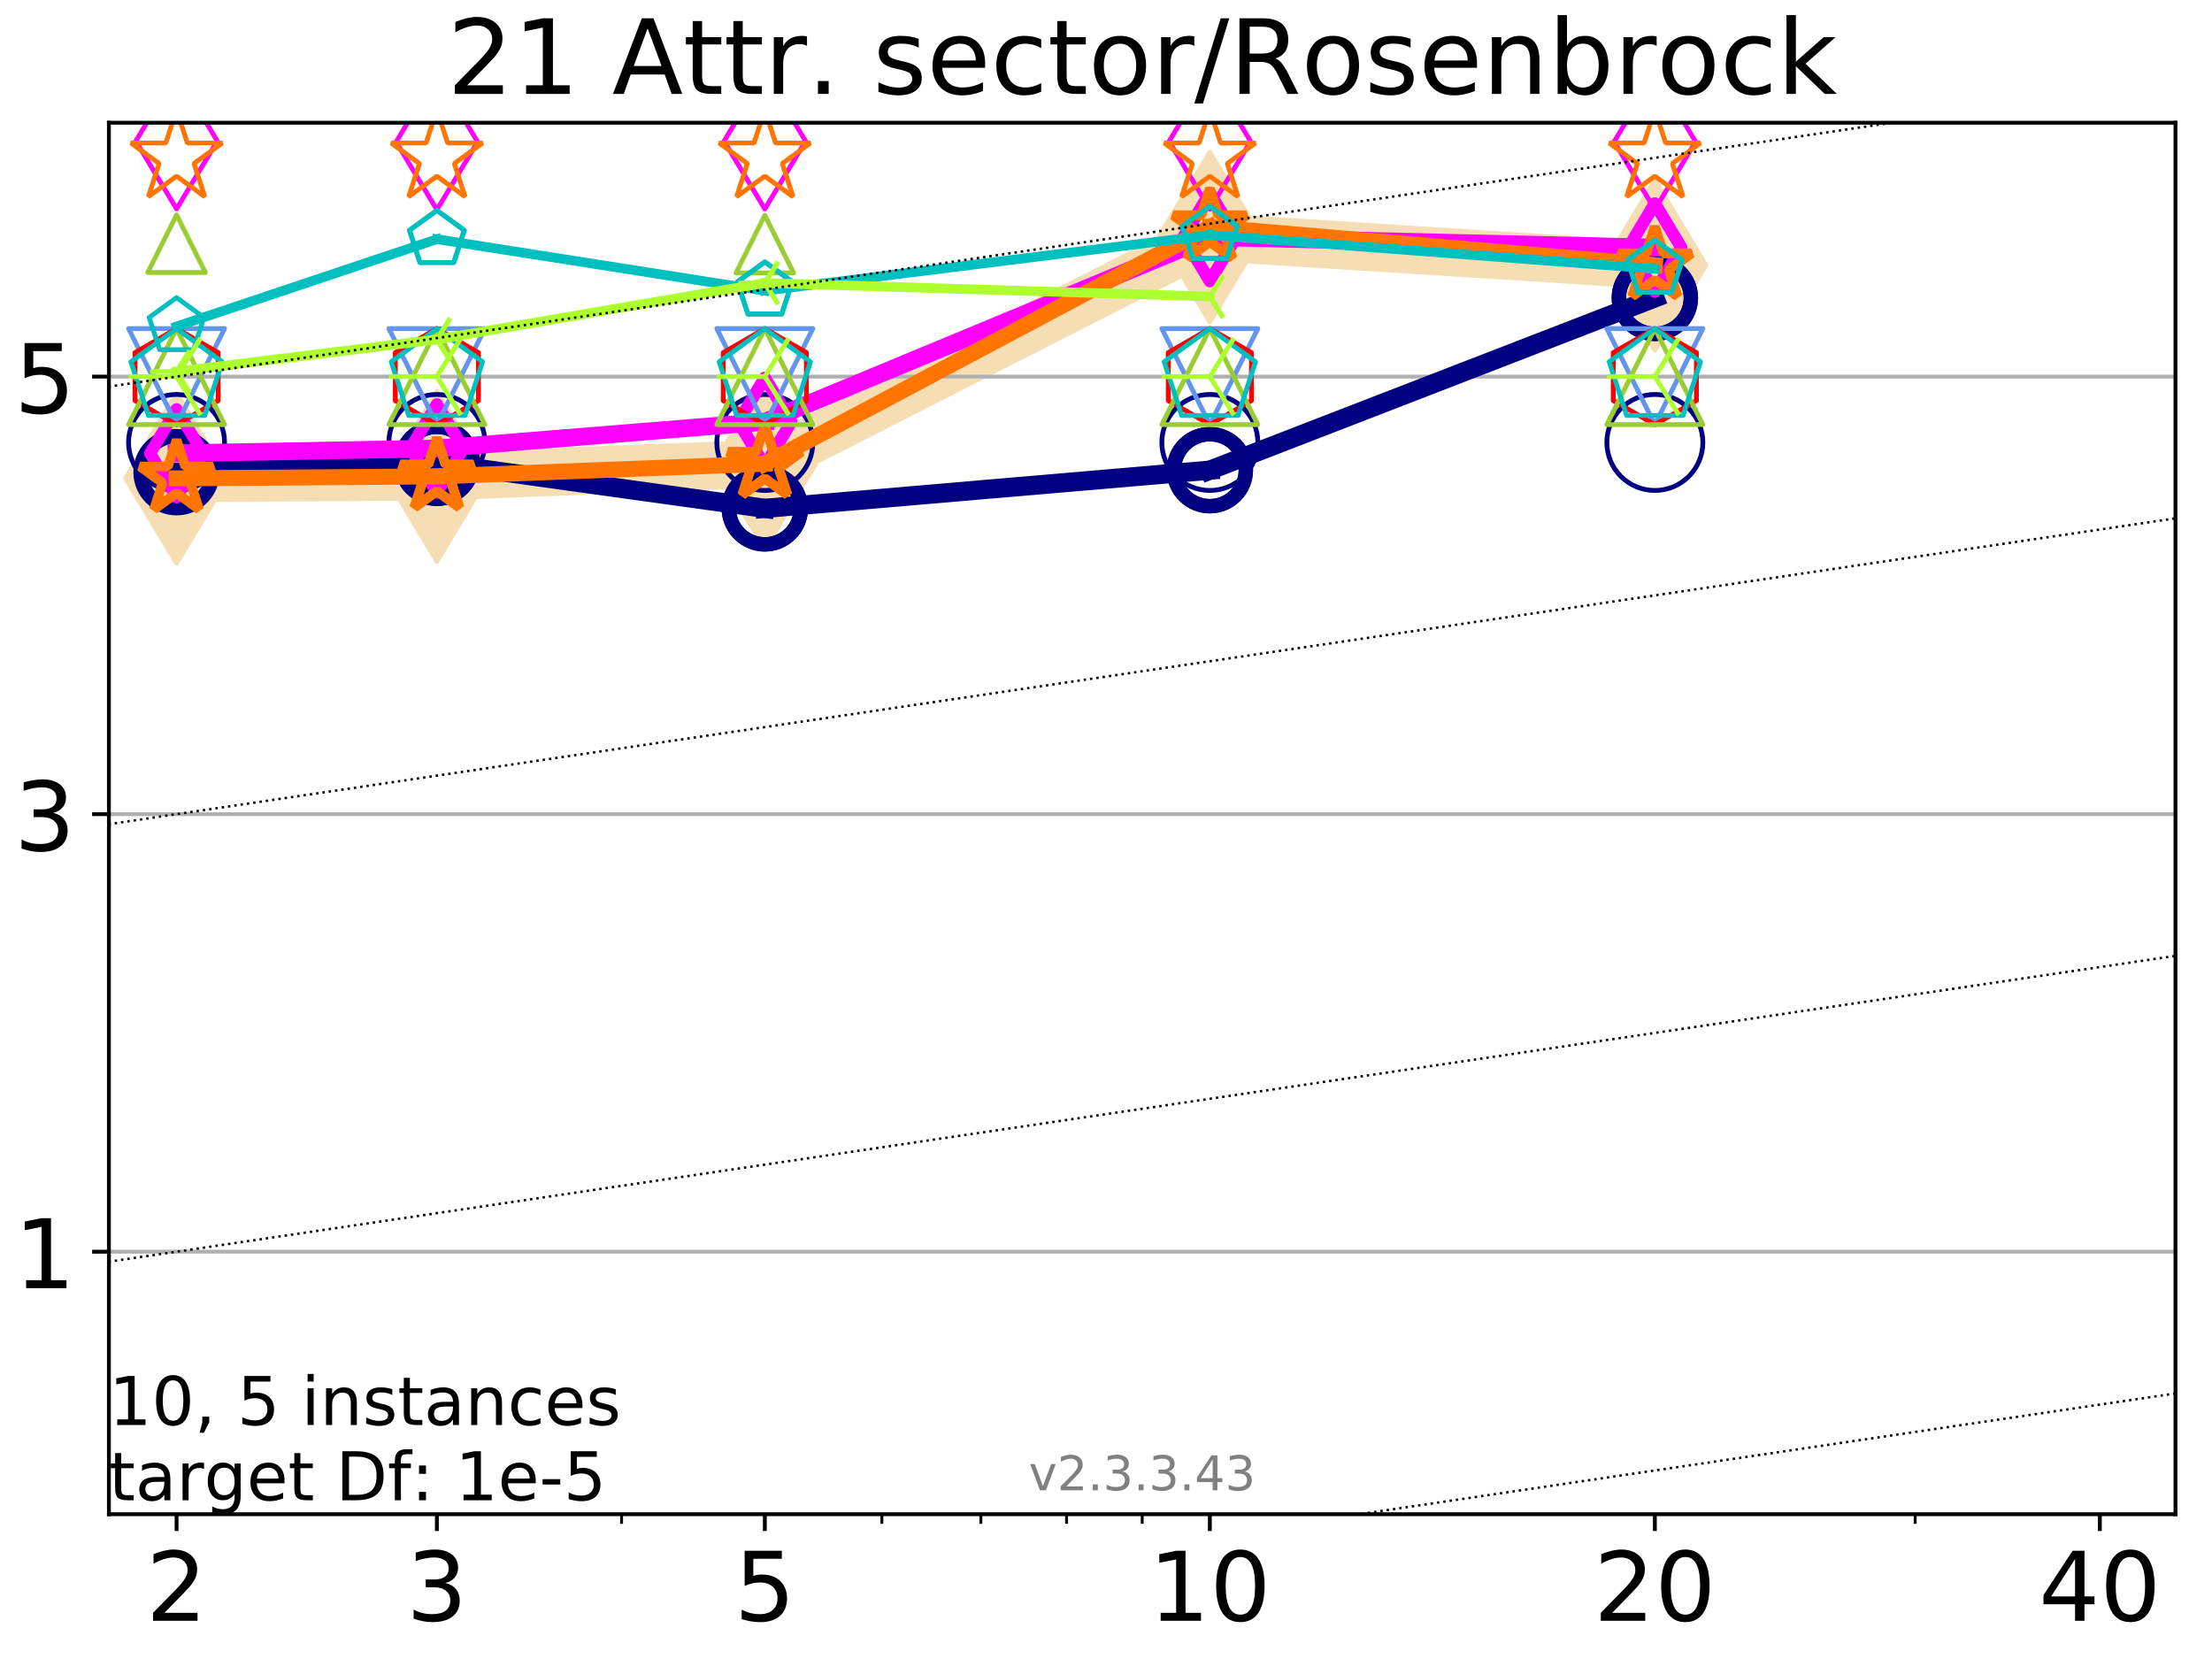 <?xml version="1.0" encoding="utf-8" standalone="no"?>
<!DOCTYPE svg PUBLIC "-//W3C//DTD SVG 1.1//EN"
  "http://www.w3.org/Graphics/SVG/1.1/DTD/svg11.dtd">
<!-- Created with matplotlib (https://matplotlib.org/) -->
<svg height="345.6pt" version="1.1" viewBox="0 0 460.8 345.6" width="460.8pt" xmlns="http://www.w3.org/2000/svg" xmlns:xlink="http://www.w3.org/1999/xlink">
 <defs>
  <style type="text/css">
*{stroke-linecap:butt;stroke-linejoin:round;}
  </style>
 </defs>
 <g id="figure_1">
  <g id="patch_1">
   <path d="M 0 345.6 
L 460.8 345.6 
L 460.8 0 
L 0 0 
z
" style="fill:#ffffff;"/>
  </g>
  <g id="axes_1">
   <g id="patch_2">
    <path d="M 22.69 315.44 
L 453.192 315.44 
L 453.192 25.56 
L 22.69 25.56 
z
" style="fill:#ffffff;"/>
   </g>
   <g id="line2d_1">
    <path clip-path="url(#p5606d5b0a7)" d="M 36.781 99.648 
L 91.009 99.244 
L 159.329 96.606 
L 252.032 49.384 
L 344.736 55.239 
" style="fill:none;stroke:#f5deb3;stroke-linecap:square;stroke-width:10;"/>
    <defs>
     <path d="M 0 17.678 
L 10.607 0 
L 0 -17.678 
L -10.607 0 
z
" id="m6473cb7f4c" style="stroke:#f5deb3;stroke-linejoin:miter;"/>
    </defs>
    <g clip-path="url(#p5606d5b0a7)">
     <use style="fill:#f5deb3;stroke:#f5deb3;stroke-linejoin:miter;" x="36.781" xlink:href="#m6473cb7f4c" y="99.648"/>
     <use style="fill:#f5deb3;stroke:#f5deb3;stroke-linejoin:miter;" x="91.009" xlink:href="#m6473cb7f4c" y="99.244"/>
     <use style="fill:#f5deb3;stroke:#f5deb3;stroke-linejoin:miter;" x="159.329" xlink:href="#m6473cb7f4c" y="96.606"/>
     <use style="fill:#f5deb3;stroke:#f5deb3;stroke-linejoin:miter;" x="252.032" xlink:href="#m6473cb7f4c" y="49.384"/>
     <use style="fill:#f5deb3;stroke:#f5deb3;stroke-linejoin:miter;" x="344.736" xlink:href="#m6473cb7f4c" y="55.239"/>
    </g>
   </g>
   <g id="matplotlib.axis_1">
    <g id="xtick_1">
     <g id="line2d_2">
      <defs>
       <path d="M 0 0 
L 0 3.5 
" id="m93119156d7" style="stroke:#000000;stroke-width:0.8;"/>
      </defs>
      <g>
       <use style="stroke:#000000;stroke-width:0.8;" x="36.781" xlink:href="#m93119156d7" y="315.44"/>
      </g>
     </g>
     <g id="text_1">
      <!-- 2 -->
      <defs>
       <path d="M 19.188 8.297 
L 53.609 8.297 
L 53.609 0 
L 7.328 0 
L 7.328 8.297 
Q 12.938 14.109 22.625 23.891 
Q 32.328 33.688 34.812 36.531 
Q 39.547 41.844 41.422 45.531 
Q 43.312 49.219 43.312 52.781 
Q 43.312 58.594 39.234 62.25 
Q 35.156 65.922 28.609 65.922 
Q 23.969 65.922 18.812 64.312 
Q 13.672 62.703 7.812 59.422 
L 7.812 69.391 
Q 13.766 71.781 18.938 73 
Q 24.125 74.219 28.422 74.219 
Q 39.75 74.219 46.484 68.547 
Q 53.219 62.891 53.219 53.422 
Q 53.219 48.922 51.531 44.891 
Q 49.859 40.875 45.406 35.406 
Q 44.188 33.984 37.641 27.219 
Q 31.109 20.453 19.188 8.297 
z
" id="DejaVuSans-50"/>
      </defs>
      <g transform="translate(30.419 337.637)scale(0.2 -0.2)">
       <use xlink:href="#DejaVuSans-50"/>
      </g>
     </g>
    </g>
    <g id="xtick_2">
     <g id="line2d_3">
      <g>
       <use style="stroke:#000000;stroke-width:0.8;" x="91.009" xlink:href="#m93119156d7" y="315.44"/>
      </g>
     </g>
     <g id="text_2">
      <!-- 3 -->
      <defs>
       <path d="M 40.578 39.312 
Q 47.656 37.797 51.625 33 
Q 55.609 28.219 55.609 21.188 
Q 55.609 10.406 48.188 4.484 
Q 40.766 -1.422 27.094 -1.422 
Q 22.516 -1.422 17.656 -0.516 
Q 12.797 0.391 7.625 2.203 
L 7.625 11.719 
Q 11.719 9.328 16.594 8.109 
Q 21.484 6.891 26.812 6.891 
Q 36.078 6.891 40.938 10.547 
Q 45.797 14.203 45.797 21.188 
Q 45.797 27.641 41.281 31.266 
Q 36.766 34.906 28.719 34.906 
L 20.219 34.906 
L 20.219 43.016 
L 29.109 43.016 
Q 36.375 43.016 40.234 45.922 
Q 44.094 48.828 44.094 54.297 
Q 44.094 59.906 40.109 62.906 
Q 36.141 65.922 28.719 65.922 
Q 24.656 65.922 20.016 65.031 
Q 15.375 64.156 9.812 62.312 
L 9.812 71.094 
Q 15.438 72.656 20.344 73.438 
Q 25.25 74.219 29.594 74.219 
Q 40.828 74.219 47.359 69.109 
Q 53.906 64.016 53.906 55.328 
Q 53.906 49.266 50.438 45.094 
Q 46.969 40.922 40.578 39.312 
z
" id="DejaVuSans-51"/>
      </defs>
      <g transform="translate(84.647 337.637)scale(0.2 -0.2)">
       <use xlink:href="#DejaVuSans-51"/>
      </g>
     </g>
    </g>
    <g id="xtick_3">
     <g id="line2d_4">
      <g>
       <use style="stroke:#000000;stroke-width:0.8;" x="159.329" xlink:href="#m93119156d7" y="315.44"/>
      </g>
     </g>
     <g id="text_3">
      <!-- 5 -->
      <defs>
       <path d="M 10.797 72.906 
L 49.516 72.906 
L 49.516 64.594 
L 19.828 64.594 
L 19.828 46.734 
Q 21.969 47.469 24.109 47.828 
Q 26.266 48.188 28.422 48.188 
Q 40.625 48.188 47.75 41.5 
Q 54.891 34.812 54.891 23.391 
Q 54.891 11.625 47.562 5.094 
Q 40.234 -1.422 26.906 -1.422 
Q 22.312 -1.422 17.547 -0.641 
Q 12.797 0.141 7.719 1.703 
L 7.719 11.625 
Q 12.109 9.234 16.797 8.062 
Q 21.484 6.891 26.703 6.891 
Q 35.156 6.891 40.078 11.328 
Q 45.016 15.766 45.016 23.391 
Q 45.016 31 40.078 35.438 
Q 35.156 39.891 26.703 39.891 
Q 22.75 39.891 18.812 39.016 
Q 14.891 38.141 10.797 36.281 
z
" id="DejaVuSans-53"/>
      </defs>
      <g transform="translate(152.966 337.637)scale(0.2 -0.2)">
       <use xlink:href="#DejaVuSans-53"/>
      </g>
     </g>
    </g>
    <g id="xtick_4">
     <g id="line2d_5">
      <g>
       <use style="stroke:#000000;stroke-width:0.8;" x="252.032" xlink:href="#m93119156d7" y="315.44"/>
      </g>
     </g>
     <g id="text_4">
      <!-- 10 -->
      <defs>
       <path d="M 12.406 8.297 
L 28.516 8.297 
L 28.516 63.922 
L 10.984 60.406 
L 10.984 69.391 
L 28.422 72.906 
L 38.281 72.906 
L 38.281 8.297 
L 54.391 8.297 
L 54.391 0 
L 12.406 0 
z
" id="DejaVuSans-49"/>
       <path d="M 31.781 66.406 
Q 24.172 66.406 20.328 58.906 
Q 16.5 51.422 16.5 36.375 
Q 16.5 21.391 20.328 13.891 
Q 24.172 6.391 31.781 6.391 
Q 39.453 6.391 43.281 13.891 
Q 47.125 21.391 47.125 36.375 
Q 47.125 51.422 43.281 58.906 
Q 39.453 66.406 31.781 66.406 
z
M 31.781 74.219 
Q 44.047 74.219 50.516 64.516 
Q 56.984 54.828 56.984 36.375 
Q 56.984 17.969 50.516 8.266 
Q 44.047 -1.422 31.781 -1.422 
Q 19.531 -1.422 13.062 8.266 
Q 6.594 17.969 6.594 36.375 
Q 6.594 54.828 13.062 64.516 
Q 19.531 74.219 31.781 74.219 
z
" id="DejaVuSans-48"/>
      </defs>
      <g transform="translate(239.307 337.637)scale(0.2 -0.2)">
       <use xlink:href="#DejaVuSans-49"/>
       <use x="63.623" xlink:href="#DejaVuSans-48"/>
      </g>
     </g>
    </g>
    <g id="xtick_5">
     <g id="line2d_6">
      <g>
       <use style="stroke:#000000;stroke-width:0.8;" x="344.736" xlink:href="#m93119156d7" y="315.44"/>
      </g>
     </g>
     <g id="text_5">
      <!-- 20 -->
      <g transform="translate(332.011 337.637)scale(0.2 -0.2)">
       <use xlink:href="#DejaVuSans-50"/>
       <use x="63.623" xlink:href="#DejaVuSans-48"/>
      </g>
     </g>
    </g>
    <g id="xtick_6">
     <g id="line2d_7">
      <g>
       <use style="stroke:#000000;stroke-width:0.8;" x="437.439" xlink:href="#m93119156d7" y="315.44"/>
      </g>
     </g>
     <g id="text_6">
      <!-- 40 -->
      <defs>
       <path d="M 37.797 64.312 
L 12.891 25.391 
L 37.797 25.391 
z
M 35.203 72.906 
L 47.609 72.906 
L 47.609 25.391 
L 58.016 25.391 
L 58.016 17.188 
L 47.609 17.188 
L 47.609 0 
L 37.797 0 
L 37.797 17.188 
L 4.891 17.188 
L 4.891 26.703 
z
" id="DejaVuSans-52"/>
      </defs>
      <g transform="translate(424.714 337.637)scale(0.2 -0.2)">
       <use xlink:href="#DejaVuSans-52"/>
       <use x="63.623" xlink:href="#DejaVuSans-48"/>
      </g>
     </g>
    </g>
    <g id="xtick_7">
     <g id="line2d_8">
      <defs>
       <path d="M 0 0 
L 0 2 
" id="m60528d6377" style="stroke:#000000;stroke-width:0.6;"/>
      </defs>
      <g>
       <use style="stroke:#000000;stroke-width:0.6;" x="129.485" xlink:href="#m60528d6377" y="315.44"/>
      </g>
     </g>
    </g>
    <g id="xtick_8">
     <g id="line2d_9">
      <g>
       <use style="stroke:#000000;stroke-width:0.6;" x="183.713" xlink:href="#m60528d6377" y="315.44"/>
      </g>
     </g>
    </g>
    <g id="xtick_9">
     <g id="line2d_10">
      <g>
       <use style="stroke:#000000;stroke-width:0.6;" x="204.329" xlink:href="#m60528d6377" y="315.44"/>
      </g>
     </g>
    </g>
    <g id="xtick_10">
     <g id="line2d_11">
      <g>
       <use style="stroke:#000000;stroke-width:0.6;" x="222.188" xlink:href="#m60528d6377" y="315.44"/>
      </g>
     </g>
    </g>
    <g id="xtick_11">
     <g id="line2d_12">
      <g>
       <use style="stroke:#000000;stroke-width:0.6;" x="237.941" xlink:href="#m60528d6377" y="315.44"/>
      </g>
     </g>
    </g>
    <g id="xtick_12">
     <g id="line2d_13">
      <g>
       <use style="stroke:#000000;stroke-width:0.6;" x="398.964" xlink:href="#m60528d6377" y="315.44"/>
      </g>
     </g>
    </g>
   </g>
   <g id="matplotlib.axis_2">
    <g id="ytick_1">
     <g id="line2d_14">
      <path clip-path="url(#p5606d5b0a7)" d="M 22.69 260.751 
L 453.192 260.751 
" style="fill:none;stroke:#b0b0b0;stroke-linecap:square;stroke-width:0.8;"/>
     </g>
     <g id="line2d_15">
      <defs>
       <path d="M 0 0 
L -3.5 0 
" id="m373b196e76" style="stroke:#000000;stroke-width:0.8;"/>
      </defs>
      <g>
       <use style="stroke:#000000;stroke-width:0.8;" x="22.69" xlink:href="#m373b196e76" y="260.751"/>
      </g>
     </g>
     <g id="text_7">
      <!-- 1 -->
      <g transform="translate(2.965 268.35)scale(0.2 -0.2)">
       <use xlink:href="#DejaVuSans-49"/>
      </g>
     </g>
    </g>
    <g id="ytick_2">
     <g id="line2d_16">
      <path clip-path="url(#p5606d5b0a7)" d="M 22.69 169.603 
L 453.192 169.603 
" style="fill:none;stroke:#b0b0b0;stroke-linecap:square;stroke-width:0.8;"/>
     </g>
     <g id="line2d_17">
      <g>
       <use style="stroke:#000000;stroke-width:0.8;" x="22.69" xlink:href="#m373b196e76" y="169.603"/>
      </g>
     </g>
     <g id="text_8">
      <!-- 3 -->
      <g transform="translate(2.965 177.202)scale(0.2 -0.2)">
       <use xlink:href="#DejaVuSans-51"/>
      </g>
     </g>
    </g>
    <g id="ytick_3">
     <g id="line2d_18">
      <path clip-path="url(#p5606d5b0a7)" d="M 22.69 78.455 
L 453.192 78.455 
" style="fill:none;stroke:#b0b0b0;stroke-linecap:square;stroke-width:0.8;"/>
     </g>
     <g id="line2d_19">
      <g>
       <use style="stroke:#000000;stroke-width:0.8;" x="22.69" xlink:href="#m373b196e76" y="78.455"/>
      </g>
     </g>
     <g id="text_9">
      <!-- 5 -->
      <g transform="translate(2.965 86.054)scale(0.2 -0.2)">
       <use xlink:href="#DejaVuSans-53"/>
      </g>
     </g>
    </g>
   </g>
   <g id="line2d_20">
    <path clip-path="url(#p5606d5b0a7)" d="M 36.781 98.361 
L 91.009 96.412 
" style="fill:none;stroke:#000080;stroke-linecap:square;stroke-width:4;"/>
    <defs>
     <path d="M 0 7.5 
C 1.989 7.5 3.897 6.71 5.303 5.303 
C 6.71 3.897 7.5 1.989 7.5 0 
C 7.5 -1.989 6.71 -3.897 5.303 -5.303 
C 3.897 -6.71 1.989 -7.5 0 -7.5 
C -1.989 -7.5 -3.897 -6.71 -5.303 -5.303 
C -6.71 -3.897 -7.5 -1.989 -7.5 0 
C -7.5 1.989 -6.71 3.897 -5.303 5.303 
C -3.897 6.71 -1.989 7.5 0 7.5 
z
" id="m0481d3653d" style="stroke:#000080;stroke-width:3;"/>
    </defs>
    <g clip-path="url(#p5606d5b0a7)">
     <use style="fill-opacity:0;stroke:#000080;stroke-width:3;" x="36.781" xlink:href="#m0481d3653d" y="98.361"/>
     <use style="fill-opacity:0;stroke:#000080;stroke-width:3;" x="91.009" xlink:href="#m0481d3653d" y="96.412"/>
    </g>
   </g>
   <g id="line2d_21">
    <path clip-path="url(#p5606d5b0a7)" d="M 91.009 96.412 
L 159.329 105.901 
" style="fill:none;stroke:#000080;stroke-linecap:square;stroke-width:4;"/>
    <g clip-path="url(#p5606d5b0a7)">
     <use style="fill-opacity:0;stroke:#000080;stroke-width:3;" x="91.009" xlink:href="#m0481d3653d" y="96.412"/>
     <use style="fill-opacity:0;stroke:#000080;stroke-width:3;" x="159.329" xlink:href="#m0481d3653d" y="105.901"/>
    </g>
   </g>
   <g id="line2d_22">
    <path clip-path="url(#p5606d5b0a7)" d="M 159.329 105.901 
L 252.032 97.945 
" style="fill:none;stroke:#000080;stroke-linecap:square;stroke-width:4;"/>
    <g clip-path="url(#p5606d5b0a7)">
     <use style="fill-opacity:0;stroke:#000080;stroke-width:3;" x="159.329" xlink:href="#m0481d3653d" y="105.901"/>
     <use style="fill-opacity:0;stroke:#000080;stroke-width:3;" x="252.032" xlink:href="#m0481d3653d" y="97.945"/>
    </g>
   </g>
   <g id="line2d_23">
    <path clip-path="url(#p5606d5b0a7)" d="M 252.032 97.945 
L 344.736 62.055 
" style="fill:none;stroke:#000080;stroke-linecap:square;stroke-width:4;"/>
    <g clip-path="url(#p5606d5b0a7)">
     <use style="fill-opacity:0;stroke:#000080;stroke-width:3;" x="252.032" xlink:href="#m0481d3653d" y="97.945"/>
     <use style="fill-opacity:0;stroke:#000080;stroke-width:3;" x="344.736" xlink:href="#m0481d3653d" y="62.055"/>
    </g>
   </g>
   <g id="line2d_24">
    <path clip-path="url(#p5606d5b0a7)" d="M 344.736 62.055 
" style="fill:none;stroke:#000080;stroke-linecap:square;stroke-width:4;"/>
    <g clip-path="url(#p5606d5b0a7)">
     <use style="fill-opacity:0;stroke:#000080;stroke-width:3;" x="344.736" xlink:href="#m0481d3653d" y="62.055"/>
    </g>
   </g>
   <g id="line2d_25"/>
   <g id="line2d_26">
    <defs>
     <path d="M 0 10 
C 2.652 10 5.196 8.946 7.071 7.071 
C 8.946 5.196 10 2.652 10 0 
C 10 -2.652 8.946 -5.196 7.071 -7.071 
C 5.196 -8.946 2.652 -10 0 -10 
C -2.652 -10 -5.196 -8.946 -7.071 -7.071 
C -8.946 -5.196 -10 -2.652 -10 0 
C -10 2.652 -8.946 5.196 -7.071 7.071 
C -5.196 8.946 -2.652 10 0 10 
z
" id="m27a91fb2c2" style="stroke:#000080;"/>
    </defs>
    <g clip-path="url(#p5606d5b0a7)">
     <use style="fill-opacity:0;stroke:#000080;" x="36.781" xlink:href="#m27a91fb2c2" y="92.173"/>
     <use style="fill-opacity:0;stroke:#000080;" x="91.009" xlink:href="#m27a91fb2c2" y="92.174"/>
     <use style="fill-opacity:0;stroke:#000080;" x="159.329" xlink:href="#m27a91fb2c2" y="92.174"/>
     <use style="fill-opacity:0;stroke:#000080;" x="252.032" xlink:href="#m27a91fb2c2" y="92.174"/>
     <use style="fill-opacity:0;stroke:#000080;" x="344.736" xlink:href="#m27a91fb2c2" y="92.174"/>
    </g>
   </g>
   <g id="line2d_27">
    <path clip-path="url(#p5606d5b0a7)" d="M 36.781 94.427 
L 91.009 93.422 
" style="fill:none;stroke:#ff00ff;stroke-linecap:square;stroke-width:3.667;"/>
    <defs>
     <path d="M 0 9.192 
L 5.515 0 
L 0 -9.192 
L -5.515 0 
z
" id="md6eb6d6537" style="stroke:#ff00ff;stroke-linejoin:miter;stroke-width:2.5;"/>
    </defs>
    <g clip-path="url(#p5606d5b0a7)">
     <use style="fill-opacity:0;stroke:#ff00ff;stroke-linejoin:miter;stroke-width:2.5;" x="36.781" xlink:href="#md6eb6d6537" y="94.427"/>
     <use style="fill-opacity:0;stroke:#ff00ff;stroke-linejoin:miter;stroke-width:2.5;" x="91.009" xlink:href="#md6eb6d6537" y="93.422"/>
    </g>
   </g>
   <g id="line2d_28">
    <path clip-path="url(#p5606d5b0a7)" d="M 91.009 93.422 
L 159.329 87.874 
" style="fill:none;stroke:#ff00ff;stroke-linecap:square;stroke-width:3.667;"/>
    <g clip-path="url(#p5606d5b0a7)">
     <use style="fill-opacity:0;stroke:#ff00ff;stroke-linejoin:miter;stroke-width:2.5;" x="91.009" xlink:href="#md6eb6d6537" y="93.422"/>
     <use style="fill-opacity:0;stroke:#ff00ff;stroke-linejoin:miter;stroke-width:2.5;" x="159.329" xlink:href="#md6eb6d6537" y="87.874"/>
    </g>
   </g>
   <g id="line2d_29">
    <path clip-path="url(#p5606d5b0a7)" d="M 159.329 87.874 
L 252.032 49.384 
" style="fill:none;stroke:#ff00ff;stroke-linecap:square;stroke-width:3.667;"/>
    <g clip-path="url(#p5606d5b0a7)">
     <use style="fill-opacity:0;stroke:#ff00ff;stroke-linejoin:miter;stroke-width:2.5;" x="159.329" xlink:href="#md6eb6d6537" y="87.874"/>
     <use style="fill-opacity:0;stroke:#ff00ff;stroke-linejoin:miter;stroke-width:2.5;" x="252.032" xlink:href="#md6eb6d6537" y="49.384"/>
    </g>
   </g>
   <g id="line2d_30">
    <path clip-path="url(#p5606d5b0a7)" d="M 252.032 49.384 
L 344.736 51.578 
" style="fill:none;stroke:#ff00ff;stroke-linecap:square;stroke-width:3.667;"/>
    <g clip-path="url(#p5606d5b0a7)">
     <use style="fill-opacity:0;stroke:#ff00ff;stroke-linejoin:miter;stroke-width:2.5;" x="252.032" xlink:href="#md6eb6d6537" y="49.384"/>
     <use style="fill-opacity:0;stroke:#ff00ff;stroke-linejoin:miter;stroke-width:2.5;" x="344.736" xlink:href="#md6eb6d6537" y="51.578"/>
    </g>
   </g>
   <g id="line2d_31">
    <path clip-path="url(#p5606d5b0a7)" d="M 344.736 51.578 
" style="fill:none;stroke:#ff00ff;stroke-linecap:square;stroke-width:3.667;"/>
    <g clip-path="url(#p5606d5b0a7)">
     <use style="fill-opacity:0;stroke:#ff00ff;stroke-linejoin:miter;stroke-width:2.5;" x="344.736" xlink:href="#md6eb6d6537" y="51.578"/>
    </g>
   </g>
   <g id="line2d_32"/>
   <g id="line2d_33">
    <defs>
     <path d="M 0 14.142 
L 8.485 0 
L 0 -14.142 
L -8.485 0 
z
" id="m3e0ae7051f" style="stroke:#ff00ff;stroke-linejoin:miter;"/>
    </defs>
    <g clip-path="url(#p5606d5b0a7)">
     <use style="fill-opacity:0;stroke:#ff00ff;stroke-linejoin:miter;" x="36.781" xlink:href="#m3e0ae7051f" y="29.386"/>
     <use style="fill-opacity:0;stroke:#ff00ff;stroke-linejoin:miter;" x="91.009" xlink:href="#m3e0ae7051f" y="29.561"/>
     <use style="fill-opacity:0;stroke:#ff00ff;stroke-linejoin:miter;" x="159.329" xlink:href="#m3e0ae7051f" y="29.395"/>
     <use style="fill-opacity:0;stroke:#ff00ff;stroke-linejoin:miter;" x="252.032" xlink:href="#m3e0ae7051f" y="29.445"/>
     <use style="fill-opacity:0;stroke:#ff00ff;stroke-linejoin:miter;" x="344.736" xlink:href="#m3e0ae7051f" y="29.518"/>
    </g>
   </g>
   <g id="line2d_34">
    <path clip-path="url(#p5606d5b0a7)" d="M 36.781 99.648 
L 91.009 99.244 
" style="fill:none;stroke:#ff7500;stroke-linecap:square;stroke-width:3.333;"/>
    <defs>
     <path d="M 0 -8 
L -1.796 -2.472 
L -7.608 -2.472 
L -2.906 0.944 
L -4.702 6.472 
L -0 3.056 
L 4.702 6.472 
L 2.906 0.944 
L 7.608 -2.472 
L 1.796 -2.472 
z
" id="mb2a2fa8f71" style="stroke:#ff7500;stroke-linejoin:bevel;stroke-width:2;"/>
    </defs>
    <g clip-path="url(#p5606d5b0a7)">
     <use style="fill-opacity:0;stroke:#ff7500;stroke-linejoin:bevel;stroke-width:2;" x="36.781" xlink:href="#mb2a2fa8f71" y="99.648"/>
     <use style="fill-opacity:0;stroke:#ff7500;stroke-linejoin:bevel;stroke-width:2;" x="91.009" xlink:href="#mb2a2fa8f71" y="99.244"/>
    </g>
   </g>
   <g id="line2d_35">
    <path clip-path="url(#p5606d5b0a7)" d="M 91.009 99.244 
L 159.329 96.606 
" style="fill:none;stroke:#ff7500;stroke-linecap:square;stroke-width:3.333;"/>
    <g clip-path="url(#p5606d5b0a7)">
     <use style="fill-opacity:0;stroke:#ff7500;stroke-linejoin:bevel;stroke-width:2;" x="91.009" xlink:href="#mb2a2fa8f71" y="99.244"/>
     <use style="fill-opacity:0;stroke:#ff7500;stroke-linejoin:bevel;stroke-width:2;" x="159.329" xlink:href="#mb2a2fa8f71" y="96.606"/>
    </g>
   </g>
   <g id="line2d_36">
    <path clip-path="url(#p5606d5b0a7)" d="M 159.329 96.606 
L 252.032 47.318 
" style="fill:none;stroke:#ff7500;stroke-linecap:square;stroke-width:3.333;"/>
    <g clip-path="url(#p5606d5b0a7)">
     <use style="fill-opacity:0;stroke:#ff7500;stroke-linejoin:bevel;stroke-width:2;" x="159.329" xlink:href="#mb2a2fa8f71" y="96.606"/>
     <use style="fill-opacity:0;stroke:#ff7500;stroke-linejoin:bevel;stroke-width:2;" x="252.032" xlink:href="#mb2a2fa8f71" y="47.318"/>
    </g>
   </g>
   <g id="line2d_37">
    <path clip-path="url(#p5606d5b0a7)" d="M 252.032 47.318 
L 344.736 55.239 
" style="fill:none;stroke:#ff7500;stroke-linecap:square;stroke-width:3.333;"/>
    <g clip-path="url(#p5606d5b0a7)">
     <use style="fill-opacity:0;stroke:#ff7500;stroke-linejoin:bevel;stroke-width:2;" x="252.032" xlink:href="#mb2a2fa8f71" y="47.318"/>
     <use style="fill-opacity:0;stroke:#ff7500;stroke-linejoin:bevel;stroke-width:2;" x="344.736" xlink:href="#mb2a2fa8f71" y="55.239"/>
    </g>
   </g>
   <g id="line2d_38">
    <path clip-path="url(#p5606d5b0a7)" d="M 344.736 55.239 
" style="fill:none;stroke:#ff7500;stroke-linecap:square;stroke-width:3.333;"/>
    <g clip-path="url(#p5606d5b0a7)">
     <use style="fill-opacity:0;stroke:#ff7500;stroke-linejoin:bevel;stroke-width:2;" x="344.736" xlink:href="#mb2a2fa8f71" y="55.239"/>
    </g>
   </g>
   <g id="line2d_39"/>
   <g id="line2d_40">
    <defs>
     <path d="M 0 -10 
L -2.245 -3.09 
L -9.511 -3.09 
L -3.633 1.18 
L -5.878 8.09 
L -0 3.82 
L 5.878 8.09 
L 3.633 1.18 
L 9.511 -3.09 
L 2.245 -3.09 
z
" id="m77aa66280b" style="stroke:#ff7500;stroke-linejoin:bevel;"/>
    </defs>
    <g clip-path="url(#p5606d5b0a7)">
     <use style="fill-opacity:0;stroke:#ff7500;stroke-linejoin:bevel;" x="36.781" xlink:href="#m77aa66280b" y="32.882"/>
     <use style="fill-opacity:0;stroke:#ff7500;stroke-linejoin:bevel;" x="91.009" xlink:href="#m77aa66280b" y="32.882"/>
     <use style="fill-opacity:0;stroke:#ff7500;stroke-linejoin:bevel;" x="159.329" xlink:href="#m77aa66280b" y="32.882"/>
     <use style="fill-opacity:0;stroke:#ff7500;stroke-linejoin:bevel;" x="252.032" xlink:href="#m77aa66280b" y="32.882"/>
     <use style="fill-opacity:0;stroke:#ff7500;stroke-linejoin:bevel;" x="344.736" xlink:href="#m77aa66280b" y="32.882"/>
    </g>
   </g>
   <g id="line2d_41"/>
   <g id="line2d_42">
    <defs>
     <path d="M -0 10 
L 10 -10 
L -10 -10 
z
" id="mcaf87b973a" style="stroke:#6495ed;stroke-linejoin:miter;"/>
    </defs>
    <g clip-path="url(#p5606d5b0a7)">
     <use style="fill-opacity:0;stroke:#6495ed;stroke-linejoin:miter;" x="36.781" xlink:href="#mcaf87b973a" y="78.455"/>
     <use style="fill-opacity:0;stroke:#6495ed;stroke-linejoin:miter;" x="91.009" xlink:href="#mcaf87b973a" y="78.455"/>
     <use style="fill-opacity:0;stroke:#6495ed;stroke-linejoin:miter;" x="159.329" xlink:href="#mcaf87b973a" y="78.455"/>
     <use style="fill-opacity:0;stroke:#6495ed;stroke-linejoin:miter;" x="252.032" xlink:href="#mcaf87b973a" y="78.455"/>
     <use style="fill-opacity:0;stroke:#6495ed;stroke-linejoin:miter;" x="344.736" xlink:href="#mcaf87b973a" y="78.455"/>
    </g>
   </g>
   <g id="line2d_43"/>
   <g id="line2d_44">
    <defs>
     <path d="M 0 -10 
L -8.66 -5 
L -8.66 5 
L -0 10 
L 8.66 5 
L 8.66 -5 
z
" id="m317ffd812a" style="stroke:#ff0000;stroke-linejoin:miter;"/>
    </defs>
    <g clip-path="url(#p5606d5b0a7)">
     <use style="fill-opacity:0;stroke:#ff0000;stroke-linejoin:miter;" x="36.781" xlink:href="#m317ffd812a" y="78.455"/>
     <use style="fill-opacity:0;stroke:#ff0000;stroke-linejoin:miter;" x="91.009" xlink:href="#m317ffd812a" y="78.455"/>
     <use style="fill-opacity:0;stroke:#ff0000;stroke-linejoin:miter;" x="159.329" xlink:href="#m317ffd812a" y="78.455"/>
     <use style="fill-opacity:0;stroke:#ff0000;stroke-linejoin:miter;" x="252.032" xlink:href="#m317ffd812a" y="78.455"/>
     <use style="fill-opacity:0;stroke:#ff0000;stroke-linejoin:miter;" x="344.736" xlink:href="#m317ffd812a" y="78.455"/>
    </g>
   </g>
   <g id="line2d_45">
    <path clip-path="url(#p5606d5b0a7)" d="M 36.781 50.767 
" style="fill:none;stroke:#9acd32;stroke-linecap:square;stroke-width:2.333;"/>
    <defs>
     <path d="M 0 -6 
L -6 6 
L 6 6 
z
" id="m871d44847b" style="stroke:#9acd32;stroke-linejoin:miter;"/>
    </defs>
    <g clip-path="url(#p5606d5b0a7)">
     <use style="fill-opacity:0;stroke:#9acd32;stroke-linejoin:miter;" x="36.781" xlink:href="#m871d44847b" y="50.767"/>
    </g>
   </g>
   <g id="line2d_46">
    <path clip-path="url(#p5606d5b0a7)" d="M 159.329 50.856 
" style="fill:none;stroke:#9acd32;stroke-linecap:square;stroke-width:2.333;"/>
    <g clip-path="url(#p5606d5b0a7)">
     <use style="fill-opacity:0;stroke:#9acd32;stroke-linejoin:miter;" x="159.329" xlink:href="#m871d44847b" y="50.856"/>
    </g>
   </g>
   <g id="line2d_47"/>
   <g id="line2d_48">
    <defs>
     <path d="M 0 -10 
L -10 10 
L 10 10 
z
" id="m49ae93f118" style="stroke:#9acd32;stroke-linejoin:miter;"/>
    </defs>
    <g clip-path="url(#p5606d5b0a7)">
     <use style="fill-opacity:0;stroke:#9acd32;stroke-linejoin:miter;" x="36.781" xlink:href="#m49ae93f118" y="78.455"/>
     <use style="fill-opacity:0;stroke:#9acd32;stroke-linejoin:miter;" x="91.009" xlink:href="#m49ae93f118" y="78.455"/>
     <use style="fill-opacity:0;stroke:#9acd32;stroke-linejoin:miter;" x="159.329" xlink:href="#m49ae93f118" y="78.455"/>
     <use style="fill-opacity:0;stroke:#9acd32;stroke-linejoin:miter;" x="252.032" xlink:href="#m49ae93f118" y="78.455"/>
     <use style="fill-opacity:0;stroke:#9acd32;stroke-linejoin:miter;" x="344.736" xlink:href="#m49ae93f118" y="78.455"/>
    </g>
   </g>
   <g id="line2d_49">
    <path clip-path="url(#p5606d5b0a7)" d="M 36.781 67.997 
L 91.009 49.83 
" style="fill:none;stroke:#00bfbf;stroke-linecap:square;stroke-width:2;"/>
    <defs>
     <path d="M 0 -6 
L -5.706 -1.854 
L -3.527 4.854 
L 3.527 4.854 
L 5.706 -1.854 
z
" id="m5170345451" style="stroke:#00bfbf;stroke-linejoin:miter;"/>
    </defs>
    <g clip-path="url(#p5606d5b0a7)">
     <use style="fill-opacity:0;stroke:#00bfbf;stroke-linejoin:miter;" x="36.781" xlink:href="#m5170345451" y="67.997"/>
     <use style="fill-opacity:0;stroke:#00bfbf;stroke-linejoin:miter;" x="91.009" xlink:href="#m5170345451" y="49.83"/>
    </g>
   </g>
   <g id="line2d_50">
    <path clip-path="url(#p5606d5b0a7)" d="M 91.009 49.83 
L 159.329 60.566 
" style="fill:none;stroke:#00bfbf;stroke-linecap:square;stroke-width:2;"/>
    <g clip-path="url(#p5606d5b0a7)">
     <use style="fill-opacity:0;stroke:#00bfbf;stroke-linejoin:miter;" x="91.009" xlink:href="#m5170345451" y="49.83"/>
     <use style="fill-opacity:0;stroke:#00bfbf;stroke-linejoin:miter;" x="159.329" xlink:href="#m5170345451" y="60.566"/>
    </g>
   </g>
   <g id="line2d_51">
    <path clip-path="url(#p5606d5b0a7)" d="M 159.329 60.566 
L 252.032 48.979 
" style="fill:none;stroke:#00bfbf;stroke-linecap:square;stroke-width:2;"/>
    <g clip-path="url(#p5606d5b0a7)">
     <use style="fill-opacity:0;stroke:#00bfbf;stroke-linejoin:miter;" x="159.329" xlink:href="#m5170345451" y="60.566"/>
     <use style="fill-opacity:0;stroke:#00bfbf;stroke-linejoin:miter;" x="252.032" xlink:href="#m5170345451" y="48.979"/>
    </g>
   </g>
   <g id="line2d_52">
    <path clip-path="url(#p5606d5b0a7)" d="M 252.032 48.979 
L 344.736 56.006 
" style="fill:none;stroke:#00bfbf;stroke-linecap:square;stroke-width:2;"/>
    <g clip-path="url(#p5606d5b0a7)">
     <use style="fill-opacity:0;stroke:#00bfbf;stroke-linejoin:miter;" x="252.032" xlink:href="#m5170345451" y="48.979"/>
     <use style="fill-opacity:0;stroke:#00bfbf;stroke-linejoin:miter;" x="344.736" xlink:href="#m5170345451" y="56.006"/>
    </g>
   </g>
   <g id="line2d_53">
    <path clip-path="url(#p5606d5b0a7)" d="M 344.736 56.006 
" style="fill:none;stroke:#00bfbf;stroke-linecap:square;stroke-width:2;"/>
    <g clip-path="url(#p5606d5b0a7)">
     <use style="fill-opacity:0;stroke:#00bfbf;stroke-linejoin:miter;" x="344.736" xlink:href="#m5170345451" y="56.006"/>
    </g>
   </g>
   <g id="line2d_54"/>
   <g id="line2d_55">
    <defs>
     <path d="M 0 -10 
L -9.511 -3.09 
L -5.878 8.09 
L 5.878 8.09 
L 9.511 -3.09 
z
" id="m49ff658bed" style="stroke:#00bfbf;stroke-linejoin:miter;"/>
    </defs>
    <g clip-path="url(#p5606d5b0a7)">
     <use style="fill-opacity:0;stroke:#00bfbf;stroke-linejoin:miter;" x="36.781" xlink:href="#m49ff658bed" y="78.455"/>
     <use style="fill-opacity:0;stroke:#00bfbf;stroke-linejoin:miter;" x="91.009" xlink:href="#m49ff658bed" y="78.455"/>
     <use style="fill-opacity:0;stroke:#00bfbf;stroke-linejoin:miter;" x="159.329" xlink:href="#m49ff658bed" y="78.455"/>
     <use style="fill-opacity:0;stroke:#00bfbf;stroke-linejoin:miter;" x="252.032" xlink:href="#m49ff658bed" y="78.455"/>
     <use style="fill-opacity:0;stroke:#00bfbf;stroke-linejoin:miter;" x="344.736" xlink:href="#m49ff658bed" y="78.455"/>
    </g>
   </g>
   <g id="line2d_56">
    <path clip-path="url(#p5606d5b0a7)" d="M 36.781 77.396 
L 91.009 70.71 
" style="fill:none;stroke:#adff2f;stroke-linecap:square;stroke-width:2;"/>
    <defs>
     <path d="M 0 0 
L -5.5 -0 
M 0 0 
L 2.75 4.4 
M 0 0 
L 2.75 -4.4 
" id="m5b4ded7c8d" style="stroke:#adff2f;"/>
    </defs>
    <g clip-path="url(#p5606d5b0a7)">
     <use style="fill-opacity:0;stroke:#adff2f;" x="36.781" xlink:href="#m5b4ded7c8d" y="77.396"/>
     <use style="fill-opacity:0;stroke:#adff2f;" x="91.009" xlink:href="#m5b4ded7c8d" y="70.71"/>
    </g>
   </g>
   <g id="line2d_57">
    <path clip-path="url(#p5606d5b0a7)" d="M 91.009 70.71 
L 159.329 58.954 
" style="fill:none;stroke:#adff2f;stroke-linecap:square;stroke-width:2;"/>
    <g clip-path="url(#p5606d5b0a7)">
     <use style="fill-opacity:0;stroke:#adff2f;" x="91.009" xlink:href="#m5b4ded7c8d" y="70.71"/>
     <use style="fill-opacity:0;stroke:#adff2f;" x="159.329" xlink:href="#m5b4ded7c8d" y="58.954"/>
    </g>
   </g>
   <g id="line2d_58">
    <path clip-path="url(#p5606d5b0a7)" d="M 159.329 58.954 
L 252.032 61.771 
" style="fill:none;stroke:#adff2f;stroke-linecap:square;stroke-width:2;"/>
    <g clip-path="url(#p5606d5b0a7)">
     <use style="fill-opacity:0;stroke:#adff2f;" x="159.329" xlink:href="#m5b4ded7c8d" y="58.954"/>
     <use style="fill-opacity:0;stroke:#adff2f;" x="252.032" xlink:href="#m5b4ded7c8d" y="61.771"/>
    </g>
   </g>
   <g id="line2d_59">
    <path clip-path="url(#p5606d5b0a7)" d="M 252.032 61.771 
" style="fill:none;stroke:#adff2f;stroke-linecap:square;stroke-width:2;"/>
    <g clip-path="url(#p5606d5b0a7)">
     <use style="fill-opacity:0;stroke:#adff2f;" x="252.032" xlink:href="#m5b4ded7c8d" y="61.771"/>
    </g>
   </g>
   <g id="line2d_60"/>
   <g id="line2d_61">
    <defs>
     <path d="M 0 0 
L -10 -0 
M 0 0 
L 5 8 
M 0 0 
L 5 -8 
" id="m4d372646d0" style="stroke:#adff2f;"/>
    </defs>
    <g clip-path="url(#p5606d5b0a7)">
     <use style="fill-opacity:0;stroke:#adff2f;" x="36.781" xlink:href="#m4d372646d0" y="78.452"/>
     <use style="fill-opacity:0;stroke:#adff2f;" x="91.009" xlink:href="#m4d372646d0" y="78.442"/>
     <use style="fill-opacity:0;stroke:#adff2f;" x="159.329" xlink:href="#m4d372646d0" y="78.446"/>
     <use style="fill-opacity:0;stroke:#adff2f;" x="252.032" xlink:href="#m4d372646d0" y="78.453"/>
     <use style="fill-opacity:0;stroke:#adff2f;" x="344.736" xlink:href="#m4d372646d0" y="78.453"/>
    </g>
   </g>
   <g id="line2d_62"/>
   <g id="line2d_63">
    <path clip-path="url(#p5606d5b0a7)" d="M 72.589 346.6 
L 461.8 289.001 
" style="fill:none;stroke:#000000;stroke-dasharray:0.5,0.825;stroke-dashoffset:0;stroke-width:0.5;"/>
   </g>
   <g id="line2d_64">
    <path clip-path="url(#p5606d5b0a7)" d="M -1 266.342 
L 461.8 197.853 
" style="fill:none;stroke:#000000;stroke-dasharray:0.5,0.825;stroke-dashoffset:0;stroke-width:0.5;"/>
   </g>
   <g id="line2d_65">
    <path clip-path="url(#p5606d5b0a7)" d="M -1 175.195 
L 461.8 106.705 
" style="fill:none;stroke:#000000;stroke-dasharray:0.5,0.825;stroke-dashoffset:0;stroke-width:0.5;"/>
   </g>
   <g id="line2d_66">
    <path clip-path="url(#p5606d5b0a7)" d="M -1 84.047 
L 461.8 15.557 
" style="fill:none;stroke:#000000;stroke-dasharray:0.5,0.825;stroke-dashoffset:0;stroke-width:0.5;"/>
   </g>
   <g id="line2d_67">
    <path clip-path="url(#p5606d5b0a7)" style="fill:none;stroke:#000000;stroke-dasharray:0.5,0.825;stroke-dashoffset:0;stroke-width:0.5;"/>
   </g>
   <g id="patch_3">
    <path d="M 22.69 315.44 
L 22.69 25.56 
" style="fill:none;stroke:#000000;stroke-linecap:square;stroke-linejoin:miter;stroke-width:0.8;"/>
   </g>
   <g id="patch_4">
    <path d="M 453.192 315.44 
L 453.192 25.56 
" style="fill:none;stroke:#000000;stroke-linecap:square;stroke-linejoin:miter;stroke-width:0.8;"/>
   </g>
   <g id="patch_5">
    <path d="M 22.69 315.44 
L 453.192 315.44 
" style="fill:none;stroke:#000000;stroke-linecap:square;stroke-linejoin:miter;stroke-width:0.8;"/>
   </g>
   <g id="patch_6">
    <path d="M 22.69 25.56 
L 453.192 25.56 
" style="fill:none;stroke:#000000;stroke-linecap:square;stroke-linejoin:miter;stroke-width:0.8;"/>
   </g>
   <g id="text_10">
    <!-- 10, 5 instances -->
    <defs>
     <path d="M 11.719 12.406 
L 22.016 12.406 
L 22.016 4 
L 14.016 -11.625 
L 7.719 -11.625 
L 11.719 4 
z
" id="DejaVuSans-44"/>
     <path id="DejaVuSans-32"/>
     <path d="M 9.422 54.688 
L 18.406 54.688 
L 18.406 0 
L 9.422 0 
z
M 9.422 75.984 
L 18.406 75.984 
L 18.406 64.594 
L 9.422 64.594 
z
" id="DejaVuSans-105"/>
     <path d="M 54.891 33.016 
L 54.891 0 
L 45.906 0 
L 45.906 32.719 
Q 45.906 40.484 42.875 44.328 
Q 39.844 48.188 33.797 48.188 
Q 26.516 48.188 22.312 43.547 
Q 18.109 38.922 18.109 30.906 
L 18.109 0 
L 9.078 0 
L 9.078 54.688 
L 18.109 54.688 
L 18.109 46.188 
Q 21.344 51.125 25.703 53.562 
Q 30.078 56 35.797 56 
Q 45.219 56 50.047 50.172 
Q 54.891 44.344 54.891 33.016 
z
" id="DejaVuSans-110"/>
     <path d="M 44.281 53.078 
L 44.281 44.578 
Q 40.484 46.531 36.375 47.5 
Q 32.281 48.484 27.875 48.484 
Q 21.188 48.484 17.844 46.438 
Q 14.5 44.391 14.5 40.281 
Q 14.5 37.156 16.891 35.375 
Q 19.281 33.594 26.516 31.984 
L 29.594 31.297 
Q 39.156 29.25 43.188 25.516 
Q 47.219 21.781 47.219 15.094 
Q 47.219 7.469 41.188 3.016 
Q 35.156 -1.422 24.609 -1.422 
Q 20.219 -1.422 15.453 -0.562 
Q 10.688 0.297 5.422 2 
L 5.422 11.281 
Q 10.406 8.688 15.234 7.391 
Q 20.062 6.109 24.812 6.109 
Q 31.156 6.109 34.562 8.281 
Q 37.984 10.453 37.984 14.406 
Q 37.984 18.062 35.516 20.016 
Q 33.062 21.969 24.703 23.781 
L 21.578 24.516 
Q 13.234 26.266 9.516 29.906 
Q 5.812 33.547 5.812 39.891 
Q 5.812 47.609 11.281 51.797 
Q 16.75 56 26.812 56 
Q 31.781 56 36.172 55.266 
Q 40.578 54.547 44.281 53.078 
z
" id="DejaVuSans-115"/>
     <path d="M 18.312 70.219 
L 18.312 54.688 
L 36.812 54.688 
L 36.812 47.703 
L 18.312 47.703 
L 18.312 18.016 
Q 18.312 11.328 20.141 9.422 
Q 21.969 7.516 27.594 7.516 
L 36.812 7.516 
L 36.812 0 
L 27.594 0 
Q 17.188 0 13.234 3.875 
Q 9.281 7.766 9.281 18.016 
L 9.281 47.703 
L 2.688 47.703 
L 2.688 54.688 
L 9.281 54.688 
L 9.281 70.219 
z
" id="DejaVuSans-116"/>
     <path d="M 34.281 27.484 
Q 23.391 27.484 19.188 25 
Q 14.984 22.516 14.984 16.5 
Q 14.984 11.719 18.141 8.906 
Q 21.297 6.109 26.703 6.109 
Q 34.188 6.109 38.703 11.406 
Q 43.219 16.703 43.219 25.484 
L 43.219 27.484 
z
M 52.203 31.203 
L 52.203 0 
L 43.219 0 
L 43.219 8.297 
Q 40.141 3.328 35.547 0.953 
Q 30.953 -1.422 24.312 -1.422 
Q 15.922 -1.422 10.953 3.297 
Q 6 8.016 6 15.922 
Q 6 25.141 12.172 29.828 
Q 18.359 34.516 30.609 34.516 
L 43.219 34.516 
L 43.219 35.406 
Q 43.219 41.609 39.141 45 
Q 35.062 48.391 27.688 48.391 
Q 23 48.391 18.547 47.266 
Q 14.109 46.141 10.016 43.891 
L 10.016 52.203 
Q 14.938 54.109 19.578 55.047 
Q 24.219 56 28.609 56 
Q 40.484 56 46.344 49.844 
Q 52.203 43.703 52.203 31.203 
z
" id="DejaVuSans-97"/>
     <path d="M 48.781 52.594 
L 48.781 44.188 
Q 44.969 46.297 41.141 47.344 
Q 37.312 48.391 33.406 48.391 
Q 24.656 48.391 19.812 42.844 
Q 14.984 37.312 14.984 27.297 
Q 14.984 17.281 19.812 11.734 
Q 24.656 6.203 33.406 6.203 
Q 37.312 6.203 41.141 7.25 
Q 44.969 8.297 48.781 10.406 
L 48.781 2.094 
Q 45.016 0.344 40.984 -0.531 
Q 36.969 -1.422 32.422 -1.422 
Q 20.062 -1.422 12.781 6.344 
Q 5.516 14.109 5.516 27.297 
Q 5.516 40.672 12.859 48.328 
Q 20.219 56 33.016 56 
Q 37.156 56 41.109 55.141 
Q 45.062 54.297 48.781 52.594 
z
" id="DejaVuSans-99"/>
     <path d="M 56.203 29.594 
L 56.203 25.203 
L 14.891 25.203 
Q 15.484 15.922 20.484 11.062 
Q 25.484 6.203 34.422 6.203 
Q 39.594 6.203 44.453 7.469 
Q 49.312 8.734 54.109 11.281 
L 54.109 2.781 
Q 49.266 0.734 44.188 -0.344 
Q 39.109 -1.422 33.891 -1.422 
Q 20.797 -1.422 13.156 6.188 
Q 5.516 13.812 5.516 26.812 
Q 5.516 40.234 12.766 48.109 
Q 20.016 56 32.328 56 
Q 43.359 56 49.781 48.891 
Q 56.203 41.797 56.203 29.594 
z
M 47.219 32.234 
Q 47.125 39.594 43.094 43.984 
Q 39.062 48.391 32.422 48.391 
Q 24.906 48.391 20.391 44.141 
Q 15.875 39.891 15.188 32.172 
z
" id="DejaVuSans-101"/>
    </defs>
    <g transform="translate(22.69 296.851)scale(0.14 -0.14)">
     <use xlink:href="#DejaVuSans-49"/>
     <use x="63.623" xlink:href="#DejaVuSans-48"/>
     <use x="127.246" xlink:href="#DejaVuSans-44"/>
     <use x="159.033" xlink:href="#DejaVuSans-32"/>
     <use x="190.82" xlink:href="#DejaVuSans-53"/>
     <use x="254.443" xlink:href="#DejaVuSans-32"/>
     <use x="286.23" xlink:href="#DejaVuSans-105"/>
     <use x="314.014" xlink:href="#DejaVuSans-110"/>
     <use x="377.393" xlink:href="#DejaVuSans-115"/>
     <use x="429.492" xlink:href="#DejaVuSans-116"/>
     <use x="468.701" xlink:href="#DejaVuSans-97"/>
     <use x="529.98" xlink:href="#DejaVuSans-110"/>
     <use x="593.359" xlink:href="#DejaVuSans-99"/>
     <use x="648.34" xlink:href="#DejaVuSans-101"/>
     <use x="709.863" xlink:href="#DejaVuSans-115"/>
    </g>
    <!-- target Df: 1e-5 -->
    <defs>
     <path d="M 41.109 46.297 
Q 39.594 47.172 37.812 47.578 
Q 36.031 48 33.891 48 
Q 26.266 48 22.188 43.047 
Q 18.109 38.094 18.109 28.812 
L 18.109 0 
L 9.078 0 
L 9.078 54.688 
L 18.109 54.688 
L 18.109 46.188 
Q 20.953 51.172 25.484 53.578 
Q 30.031 56 36.531 56 
Q 37.453 56 38.578 55.875 
Q 39.703 55.766 41.062 55.516 
z
" id="DejaVuSans-114"/>
     <path d="M 45.406 27.984 
Q 45.406 37.75 41.375 43.109 
Q 37.359 48.484 30.078 48.484 
Q 22.859 48.484 18.828 43.109 
Q 14.797 37.75 14.797 27.984 
Q 14.797 18.266 18.828 12.891 
Q 22.859 7.516 30.078 7.516 
Q 37.359 7.516 41.375 12.891 
Q 45.406 18.266 45.406 27.984 
z
M 54.391 6.781 
Q 54.391 -7.172 48.188 -13.984 
Q 42 -20.797 29.203 -20.797 
Q 24.469 -20.797 20.266 -20.094 
Q 16.062 -19.391 12.109 -17.922 
L 12.109 -9.188 
Q 16.062 -11.328 19.922 -12.344 
Q 23.781 -13.375 27.781 -13.375 
Q 36.625 -13.375 41.016 -8.766 
Q 45.406 -4.156 45.406 5.172 
L 45.406 9.625 
Q 42.625 4.781 38.281 2.391 
Q 33.938 0 27.875 0 
Q 17.828 0 11.672 7.656 
Q 5.516 15.328 5.516 27.984 
Q 5.516 40.672 11.672 48.328 
Q 17.828 56 27.875 56 
Q 33.938 56 38.281 53.609 
Q 42.625 51.219 45.406 46.391 
L 45.406 54.688 
L 54.391 54.688 
z
" id="DejaVuSans-103"/>
     <path d="M 19.672 64.797 
L 19.672 8.109 
L 31.594 8.109 
Q 46.688 8.109 53.688 14.938 
Q 60.688 21.781 60.688 36.531 
Q 60.688 51.172 53.688 57.984 
Q 46.688 64.797 31.594 64.797 
z
M 9.812 72.906 
L 30.078 72.906 
Q 51.266 72.906 61.172 64.094 
Q 71.094 55.281 71.094 36.531 
Q 71.094 17.672 61.125 8.828 
Q 51.172 0 30.078 0 
L 9.812 0 
z
" id="DejaVuSans-68"/>
     <path d="M 37.109 75.984 
L 37.109 68.5 
L 28.516 68.5 
Q 23.688 68.5 21.797 66.547 
Q 19.922 64.594 19.922 59.516 
L 19.922 54.688 
L 34.719 54.688 
L 34.719 47.703 
L 19.922 47.703 
L 19.922 0 
L 10.891 0 
L 10.891 47.703 
L 2.297 47.703 
L 2.297 54.688 
L 10.891 54.688 
L 10.891 58.5 
Q 10.891 67.625 15.141 71.797 
Q 19.391 75.984 28.609 75.984 
z
" id="DejaVuSans-102"/>
     <path d="M 11.719 12.406 
L 22.016 12.406 
L 22.016 0 
L 11.719 0 
z
M 11.719 51.703 
L 22.016 51.703 
L 22.016 39.312 
L 11.719 39.312 
z
" id="DejaVuSans-58"/>
     <path d="M 4.891 31.391 
L 31.203 31.391 
L 31.203 23.391 
L 4.891 23.391 
z
" id="DejaVuSans-45"/>
    </defs>
    <g transform="translate(22.69 312.528)scale(0.14 -0.14)">
     <use xlink:href="#DejaVuSans-116"/>
     <use x="39.209" xlink:href="#DejaVuSans-97"/>
     <use x="100.488" xlink:href="#DejaVuSans-114"/>
     <use x="141.586" xlink:href="#DejaVuSans-103"/>
     <use x="205.062" xlink:href="#DejaVuSans-101"/>
     <use x="266.586" xlink:href="#DejaVuSans-116"/>
     <use x="305.795" xlink:href="#DejaVuSans-32"/>
     <use x="337.582" xlink:href="#DejaVuSans-68"/>
     <use x="414.584" xlink:href="#DejaVuSans-102"/>
     <use x="449.742" xlink:href="#DejaVuSans-58"/>
     <use x="483.434" xlink:href="#DejaVuSans-32"/>
     <use x="515.221" xlink:href="#DejaVuSans-49"/>
     <use x="578.844" xlink:href="#DejaVuSans-101"/>
     <use x="640.367" xlink:href="#DejaVuSans-45"/>
     <use x="676.451" xlink:href="#DejaVuSans-53"/>
    </g>
   </g>
   <g id="text_11">
    <!-- v2.3.3.43 -->
    <defs>
     <path d="M 2.984 54.688 
L 12.5 54.688 
L 29.594 8.797 
L 46.688 54.688 
L 56.203 54.688 
L 35.688 0 
L 23.484 0 
z
" id="DejaVuSans-118"/>
     <path d="M 10.688 12.406 
L 21 12.406 
L 21 0 
L 10.688 0 
z
" id="DejaVuSans-46"/>
    </defs>
    <g style="fill:#808080;" transform="translate(214.308 310.462)scale(0.1 -0.1)">
     <use xlink:href="#DejaVuSans-118"/>
     <use x="59.18" xlink:href="#DejaVuSans-50"/>
     <use x="122.803" xlink:href="#DejaVuSans-46"/>
     <use x="154.59" xlink:href="#DejaVuSans-51"/>
     <use x="218.213" xlink:href="#DejaVuSans-46"/>
     <use x="250" xlink:href="#DejaVuSans-51"/>
     <use x="313.623" xlink:href="#DejaVuSans-46"/>
     <use x="345.41" xlink:href="#DejaVuSans-52"/>
     <use x="409.033" xlink:href="#DejaVuSans-51"/>
    </g>
   </g>
   <g id="text_12">
    <!-- 21 Attr. sector/Rosenbrock -->
    <defs>
     <path d="M 34.188 63.188 
L 20.797 26.906 
L 47.609 26.906 
z
M 28.609 72.906 
L 39.797 72.906 
L 67.578 0 
L 57.328 0 
L 50.688 18.703 
L 17.828 18.703 
L 11.188 0 
L 0.781 0 
z
" id="DejaVuSans-65"/>
     <path d="M 30.609 48.391 
Q 23.391 48.391 19.188 42.75 
Q 14.984 37.109 14.984 27.297 
Q 14.984 17.484 19.156 11.844 
Q 23.344 6.203 30.609 6.203 
Q 37.797 6.203 41.984 11.859 
Q 46.188 17.531 46.188 27.297 
Q 46.188 37.016 41.984 42.703 
Q 37.797 48.391 30.609 48.391 
z
M 30.609 56 
Q 42.328 56 49.016 48.375 
Q 55.719 40.766 55.719 27.297 
Q 55.719 13.875 49.016 6.219 
Q 42.328 -1.422 30.609 -1.422 
Q 18.844 -1.422 12.172 6.219 
Q 5.516 13.875 5.516 27.297 
Q 5.516 40.766 12.172 48.375 
Q 18.844 56 30.609 56 
z
" id="DejaVuSans-111"/>
     <path d="M 25.391 72.906 
L 33.688 72.906 
L 8.297 -9.281 
L 0 -9.281 
z
" id="DejaVuSans-47"/>
     <path d="M 44.391 34.188 
Q 47.562 33.109 50.562 29.594 
Q 53.562 26.078 56.594 19.922 
L 66.609 0 
L 56 0 
L 46.688 18.703 
Q 43.062 26.031 39.672 28.422 
Q 36.281 30.812 30.422 30.812 
L 19.672 30.812 
L 19.672 0 
L 9.812 0 
L 9.812 72.906 
L 32.078 72.906 
Q 44.578 72.906 50.734 67.672 
Q 56.891 62.453 56.891 51.906 
Q 56.891 45.016 53.688 40.469 
Q 50.484 35.938 44.391 34.188 
z
M 19.672 64.797 
L 19.672 38.922 
L 32.078 38.922 
Q 39.203 38.922 42.844 42.219 
Q 46.484 45.516 46.484 51.906 
Q 46.484 58.297 42.844 61.547 
Q 39.203 64.797 32.078 64.797 
z
" id="DejaVuSans-82"/>
     <path d="M 48.688 27.297 
Q 48.688 37.203 44.609 42.844 
Q 40.531 48.484 33.406 48.484 
Q 26.266 48.484 22.188 42.844 
Q 18.109 37.203 18.109 27.297 
Q 18.109 17.391 22.188 11.75 
Q 26.266 6.109 33.406 6.109 
Q 40.531 6.109 44.609 11.75 
Q 48.688 17.391 48.688 27.297 
z
M 18.109 46.391 
Q 20.953 51.266 25.266 53.625 
Q 29.594 56 35.594 56 
Q 45.562 56 51.781 48.094 
Q 58.016 40.188 58.016 27.297 
Q 58.016 14.406 51.781 6.484 
Q 45.562 -1.422 35.594 -1.422 
Q 29.594 -1.422 25.266 0.953 
Q 20.953 3.328 18.109 8.203 
L 18.109 0 
L 9.078 0 
L 9.078 75.984 
L 18.109 75.984 
z
" id="DejaVuSans-98"/>
     <path d="M 9.078 75.984 
L 18.109 75.984 
L 18.109 31.109 
L 44.922 54.688 
L 56.391 54.688 
L 27.391 29.109 
L 57.625 0 
L 45.906 0 
L 18.109 26.703 
L 18.109 0 
L 9.078 0 
z
" id="DejaVuSans-107"/>
    </defs>
    <g transform="translate(93.177 19.56)scale(0.216 -0.216)">
     <use xlink:href="#DejaVuSans-50"/>
     <use x="63.623" xlink:href="#DejaVuSans-49"/>
     <use x="127.246" xlink:href="#DejaVuSans-32"/>
     <use x="159.033" xlink:href="#DejaVuSans-65"/>
     <use x="227.426" xlink:href="#DejaVuSans-116"/>
     <use x="266.635" xlink:href="#DejaVuSans-116"/>
     <use x="305.844" xlink:href="#DejaVuSans-114"/>
     <use x="346.816" xlink:href="#DejaVuSans-46"/>
     <use x="378.604" xlink:href="#DejaVuSans-32"/>
     <use x="410.391" xlink:href="#DejaVuSans-115"/>
     <use x="462.49" xlink:href="#DejaVuSans-101"/>
     <use x="524.014" xlink:href="#DejaVuSans-99"/>
     <use x="578.994" xlink:href="#DejaVuSans-116"/>
     <use x="618.203" xlink:href="#DejaVuSans-111"/>
     <use x="679.385" xlink:href="#DejaVuSans-114"/>
     <use x="720.498" xlink:href="#DejaVuSans-47"/>
     <use x="754.189" xlink:href="#DejaVuSans-82"/>
     <use x="823.609" xlink:href="#DejaVuSans-111"/>
     <use x="884.791" xlink:href="#DejaVuSans-115"/>
     <use x="936.891" xlink:href="#DejaVuSans-101"/>
     <use x="998.414" xlink:href="#DejaVuSans-110"/>
     <use x="1061.793" xlink:href="#DejaVuSans-98"/>
     <use x="1125.27" xlink:href="#DejaVuSans-114"/>
     <use x="1166.352" xlink:href="#DejaVuSans-111"/>
     <use x="1227.533" xlink:href="#DejaVuSans-99"/>
     <use x="1282.514" xlink:href="#DejaVuSans-107"/>
    </g>
   </g>
  </g>
 </g>
 <defs>
  <clipPath id="p5606d5b0a7">
   <rect height="289.88" width="430.502" x="22.69" y="25.56"/>
  </clipPath>
 </defs>
</svg>
